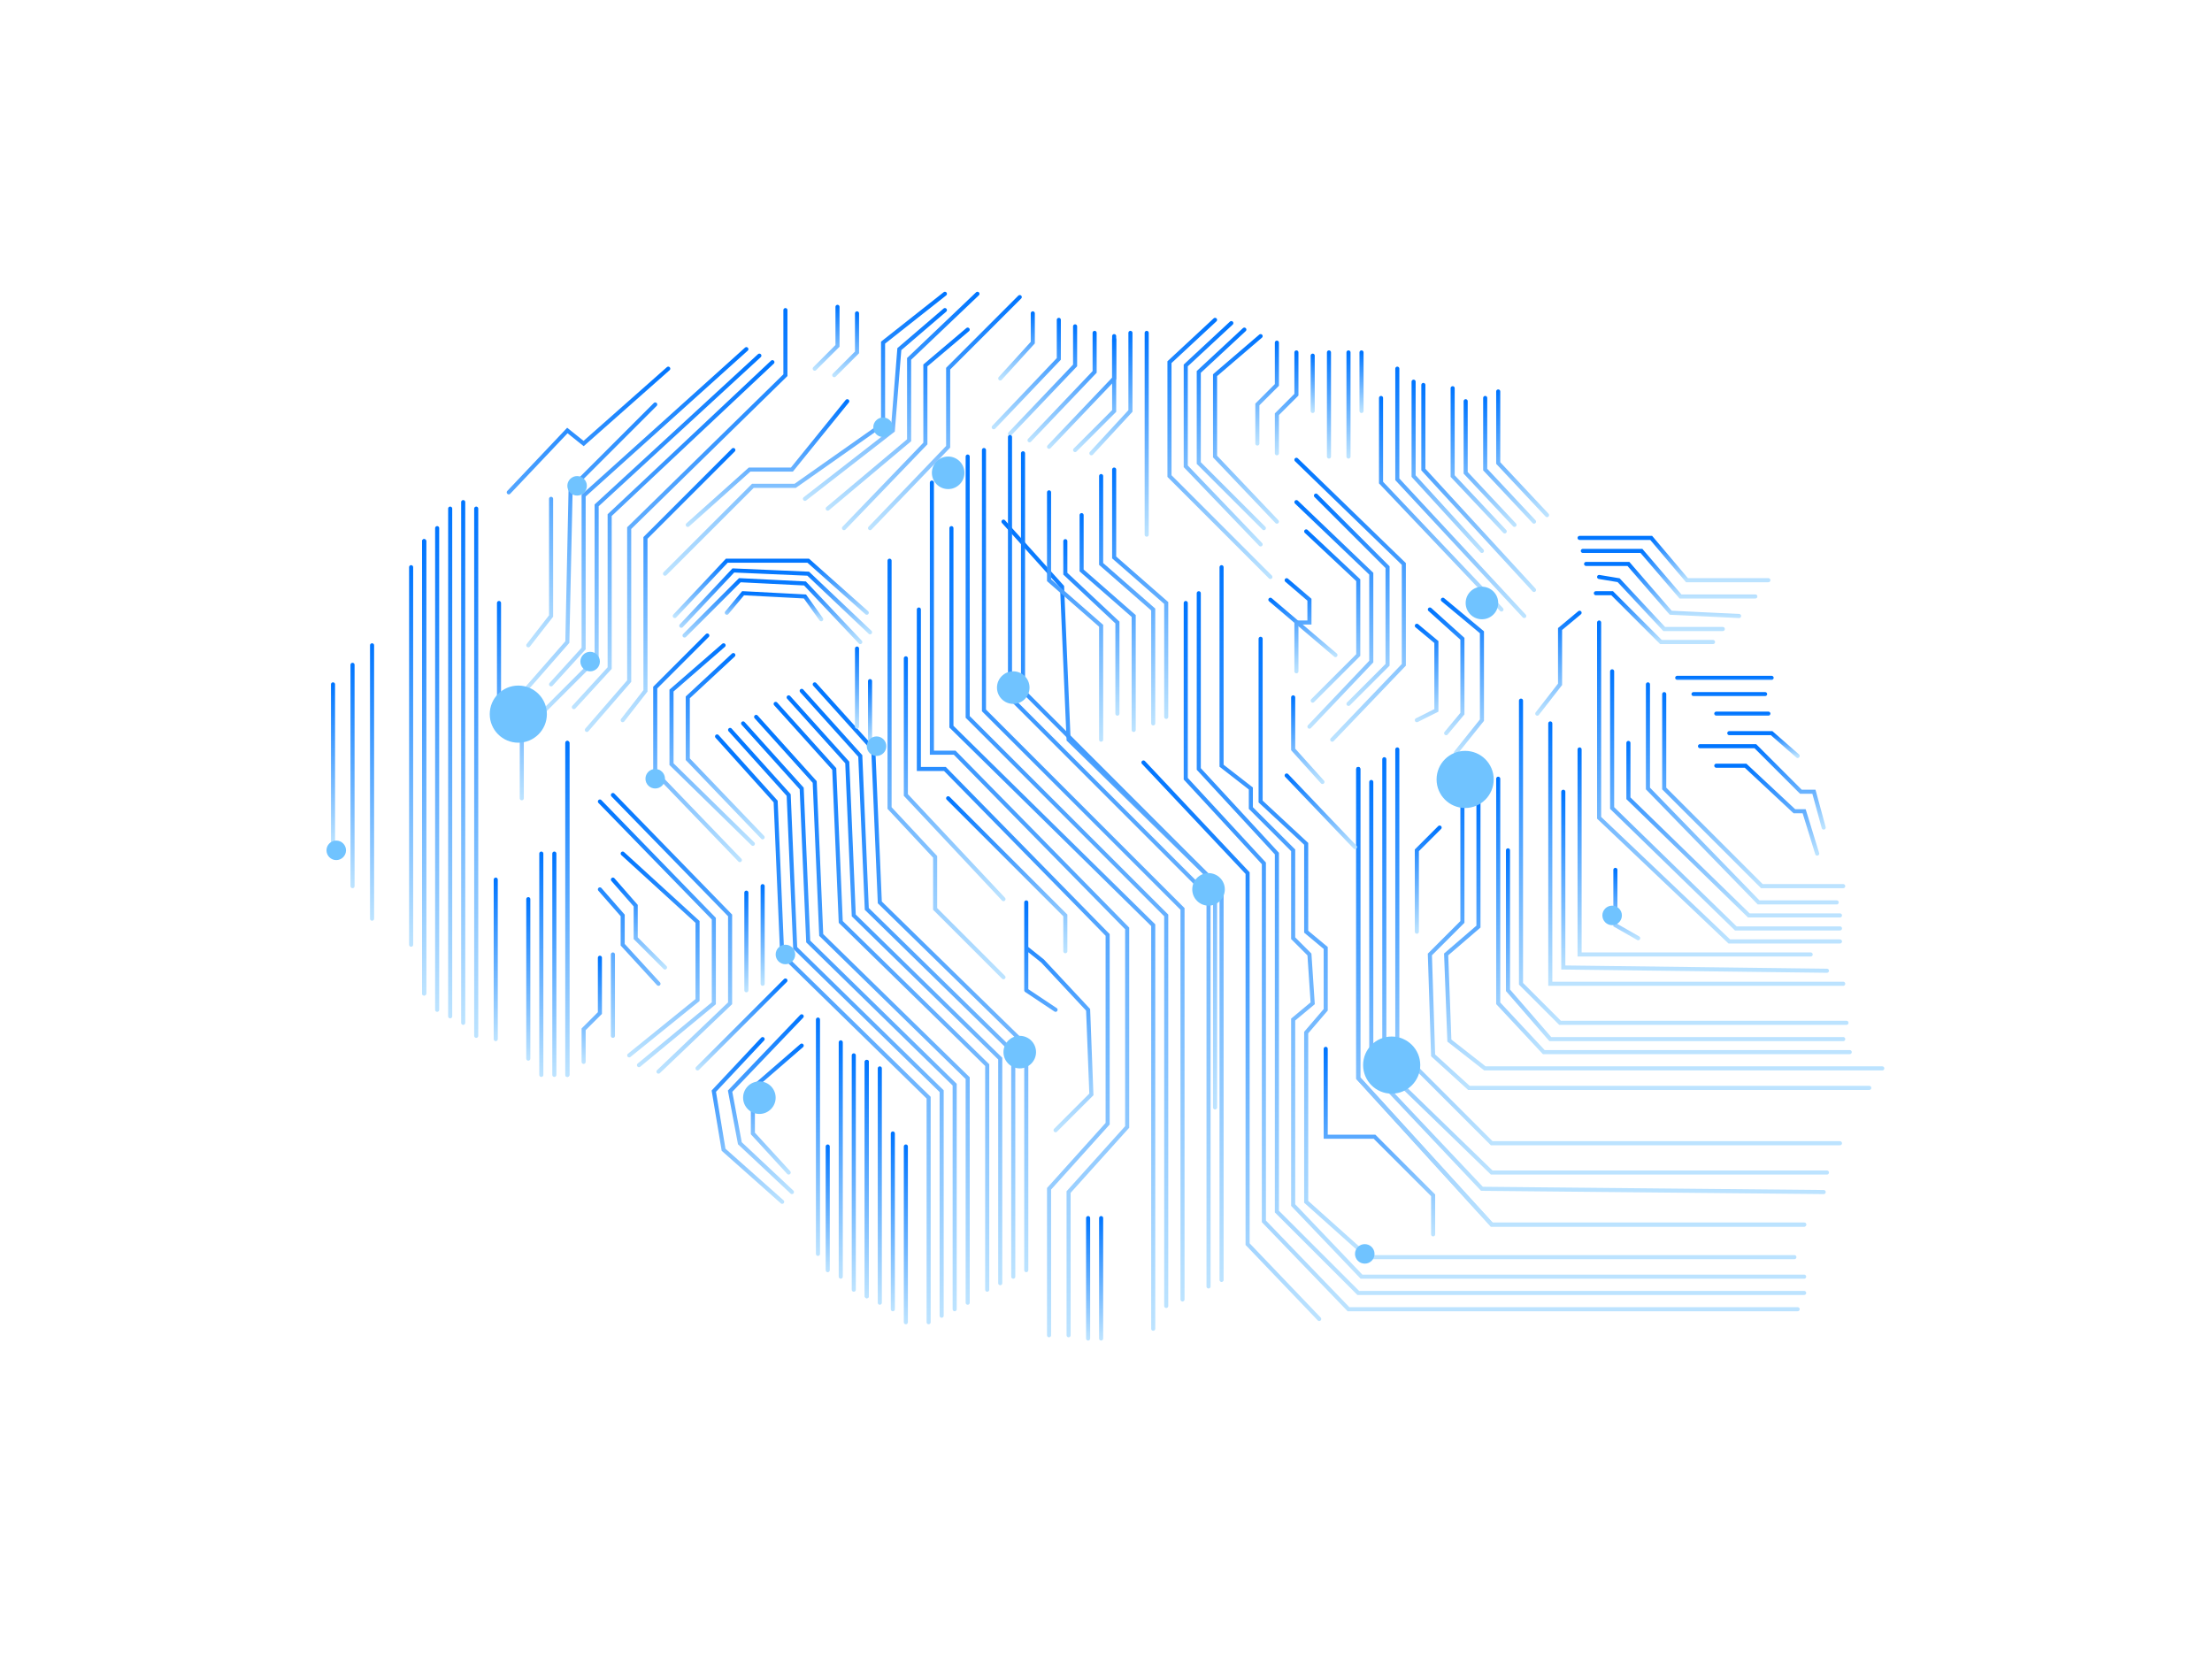 <svg width="271" height="205" viewBox="0 0 271 205" fill="none" xmlns="http://www.w3.org/2000/svg">
<g filter="url(#filter0_d)">
<path d="M209.87 74.667H203.49L197.508 68.685H195.515" stroke="url(#paint0_linear)" stroke-width="0.5" stroke-linecap="round"/>
<path d="M193.521 71.078L191.128 73.072V79.85L188.337 83.439" stroke="url(#paint1_linear)" stroke-width="0.5" stroke-linecap="round"/>
<path d="M211.066 73.072H203.888L198.306 67.09L195.913 66.692" stroke="url(#paint2_linear)" stroke-width="0.5" stroke-linecap="round"/>
<path d="M194.318 65.097H199.502L204.686 71.078L213.06 71.477" stroke="url(#paint3_linear)" stroke-width="0.5" stroke-linecap="round"/>
<path d="M193.919 63.502H201.097L205.882 69.084H215.053" stroke="url(#paint4_linear)" stroke-width="0.5" stroke-linecap="round"/>
<path d="M193.521 61.907H202.293L206.679 67.09H216.648" stroke="url(#paint5_linear)" stroke-width="0.5" stroke-linecap="round"/>
<path d="M197.907 102.579V109.358L200.699 110.953" stroke="url(#paint6_linear)" stroke-width="0.5" stroke-linecap="round"/>
<path d="M205.483 79.053H217.047" stroke="url(#paint7_linear)" stroke-width="0.5" stroke-linecap="round"/>
<path d="M207.477 81.047H216.249" stroke="url(#paint8_linear)" stroke-width="0.5" stroke-linecap="round"/>
<path d="M210.269 83.439H216.649" stroke="url(#paint9_linear)" stroke-width="0.5" stroke-linecap="round"/>
<path d="M211.863 85.832H217.047L220.237 88.623" stroke="url(#paint10_linear)" stroke-width="0.5" stroke-linecap="round"/>
<path d="M208.274 87.427H215.053L220.636 93.009H222.231L223.427 97.396" stroke="url(#paint11_linear)" stroke-width="0.5" stroke-linecap="round"/>
<path d="M210.269 89.819H213.857L219.839 95.402H221.035L222.63 100.586" stroke="url(#paint12_linear)" stroke-width="0.5" stroke-linecap="round"/>
<path d="M183.552 91.414V118.928L189.134 124.91H226.617" stroke="url(#paint13_linear)" stroke-width="0.5" stroke-linecap="round"/>
<path d="M184.748 100.187V117.333L189.932 123.315H225.82" stroke="url(#paint14_linear)" stroke-width="0.5" stroke-linecap="round"/>
<path d="M186.343 81.844V116.536L191.128 121.321H226.218" stroke="url(#paint15_linear)" stroke-width="0.5" stroke-linecap="round"/>
<path d="M189.932 84.635V116.536H225.819" stroke="url(#paint16_linear)" stroke-width="0.5" stroke-linecap="round"/>
<path d="M191.526 93.009V114.542L223.825 114.941" stroke="url(#paint17_linear)" stroke-width="0.5" stroke-linecap="round"/>
<path d="M193.521 87.826V112.947H221.832" stroke="url(#paint18_linear)" stroke-width="0.5" stroke-linecap="round"/>
<path d="M225.421 111.352H211.863L195.913 96.199V72.274" stroke="url(#paint19_linear)" stroke-width="0.5" stroke-linecap="round"/>
<path d="M225.421 109.757H212.66L197.508 95.003V78.255" stroke="url(#paint20_linear)" stroke-width="0.5" stroke-linecap="round"/>
<path d="M225.421 108.162H214.256L199.502 93.807V87.028" stroke="url(#paint21_linear)" stroke-width="0.5" stroke-linecap="round"/>
<path d="M201.895 79.85V92.611L215.452 106.567H225.022" stroke="url(#paint22_linear)" stroke-width="0.5" stroke-linecap="round"/>
<path d="M203.889 81.047V92.611L215.851 104.573H225.82" stroke="url(#paint23_linear)" stroke-width="0.5" stroke-linecap="round"/>
<path d="M155.639 69.483L163.614 76.262" stroke="url(#paint24_linear)" stroke-width="0.5" stroke-linecap="round"/>
<path d="M158.829 78.255V72.274H160.424V69.483L157.633 67.09" stroke="url(#paint25_linear)" stroke-width="0.5" stroke-linecap="round"/>
<path d="M183.95 70.679L169.196 55.128V44.76" stroke="url(#paint26_linear)" stroke-width="0.5" stroke-linecap="round"/>
<path d="M186.742 71.477L171.19 54.729V41.171" stroke="url(#paint27_linear)" stroke-width="0.5" stroke-linecap="round"/>
<path d="M181.558 63.502L173.185 54.33V42.766" stroke="url(#paint28_linear)" stroke-width="0.5" stroke-linecap="round"/>
<path d="M187.938 68.287L174.381 53.533V43.165" stroke="url(#paint29_linear)" stroke-width="0.5" stroke-linecap="round"/>
<path d="M184.349 61.109L177.969 54.33V43.564" stroke="url(#paint30_linear)" stroke-width="0.5" stroke-linecap="round"/>
<path d="M185.546 60.312L179.564 53.931V45.159" stroke="url(#paint31_linear)" stroke-width="0.5" stroke-linecap="round"/>
<path d="M187.938 59.913L181.957 53.533V44.76" stroke="url(#paint32_linear)" stroke-width="0.5" stroke-linecap="round"/>
<path d="M189.533 59.115L183.552 52.735V43.963" stroke="url(#paint33_linear)" stroke-width="0.5" stroke-linecap="round"/>
<path d="M161.621 157.607L152.848 148.436V102.978L140.088 89.421" stroke="url(#paint34_linear)" stroke-width="0.5" stroke-linecap="round"/>
<path d="M145.271 69.882V91.414L154.842 101.782V145.645L165.209 156.411H220.237" stroke="url(#paint35_linear)" stroke-width="0.5" stroke-linecap="round"/>
<path d="M146.866 68.685V90.218L156.436 100.586V144.449L166.405 154.417H221.034" stroke="url(#paint36_linear)" stroke-width="0.5" stroke-linecap="round"/>
<path d="M221.035 146.044H182.754L166.405 128.1V90.218" stroke="url(#paint37_linear)" stroke-width="0.5" stroke-linecap="round"/>
<path d="M221.035 146.044H182.754L166.405 128.1V90.218" stroke="url(#paint38_linear)" stroke-width="0.5" stroke-linecap="round"/>
<path d="M168 91.813V127.302L181.558 141.657L223.427 142.056" stroke="url(#paint39_linear)" stroke-width="0.5" stroke-linecap="round"/>
<path d="M223.826 139.664H182.755L169.596 126.903V89.022" stroke="url(#paint40_linear)" stroke-width="0.5" stroke-linecap="round"/>
<path d="M171.19 87.826V124.511L182.754 136.075H225.421" stroke="url(#paint41_linear)" stroke-width="0.5" stroke-linecap="round"/>
<path d="M176.374 97.396L173.583 100.187V110.156" stroke="url(#paint42_linear)" stroke-width="0.5" stroke-linecap="round"/>
<path d="M179.165 91.016V108.96L175.178 112.947L175.576 125.308L179.963 129.296H229.01" stroke="url(#paint43_linear)" stroke-width="0.5" stroke-linecap="round"/>
<path d="M181.13 94.206V109.533L177.172 112.939L177.568 123.497L181.921 126.903H230.605" stroke="url(#paint44_linear)" stroke-width="0.5" stroke-linecap="round"/>
<path d="M149.657 65.495V89.819L153.246 92.611V95.003L158.43 100.187V110.953L160.424 112.947L160.822 118.928L158.43 120.922V143.651L166.804 152.424H221.034" stroke="url(#paint45_linear)" stroke-width="0.5" stroke-linecap="round"/>
<path d="M154.442 74.268V94.206L160.025 99.389V110.156L162.417 112.15V119.726L160.025 122.517V143.252L167.601 150.031H219.838" stroke="url(#paint46_linear)" stroke-width="0.5" stroke-linecap="round"/>
<path d="M131.714 51.14L136.499 46.355V37.184" stroke="url(#paint47_linear)" stroke-width="0.5" stroke-linecap="round"/>
<path d="M133.708 51.539L138.493 46.355V36.785" stroke="url(#paint48_linear)" stroke-width="0.5" stroke-linecap="round"/>
<path d="M140.486 61.508V38.779V36.785" stroke="url(#paint49_linear)" stroke-width="0.5" stroke-linecap="round"/>
<path d="M148.86 35.19L143.277 40.374V54.33L155.639 66.692" stroke="url(#paint50_linear)" stroke-width="0.5" stroke-linecap="round"/>
<path d="M150.854 35.589L145.271 40.773V53.134L154.443 62.704" stroke="url(#paint51_linear)" stroke-width="0.5" stroke-linecap="round"/>
<path d="M152.449 36.386L146.866 41.57V52.735L154.841 60.71" stroke="url(#paint52_linear)" stroke-width="0.5" stroke-linecap="round"/>
<path d="M154.443 37.184L148.86 41.969V51.938L156.437 59.913" stroke="url(#paint53_linear)" stroke-width="0.5" stroke-linecap="round"/>
<path d="M156.436 37.981V43.165L154.044 45.558V50.343" stroke="url(#paint54_linear)" stroke-width="0.5" stroke-linecap="round"/>
<path d="M158.829 39.178V44.361L156.437 46.754V51.539" stroke="url(#paint55_linear)" stroke-width="0.5" stroke-linecap="round"/>
<path d="M162.418 124.511V135.277H168.399L175.577 142.455V147.24" stroke="url(#paint56_linear)" stroke-width="0.5" stroke-linecap="round"/>
<path d="M93.433 123.315L87.452 129.695L88.648 136.872L95.826 143.252" stroke="url(#paint57_linear)" stroke-width="0.5" stroke-linecap="round"/>
<path d="M98.219 120.523L89.446 129.695L90.643 136.075L97.023 142.056" stroke="url(#paint58_linear)" stroke-width="0.5" stroke-linecap="round"/>
<path d="M98.219 124.112L92.237 129.296V134.879L96.624 139.664" stroke="url(#paint59_linear)" stroke-width="0.5" stroke-linecap="round"/>
<path d="M87.851 86.231L95.028 94.206L95.826 112.947L113.77 130.492V158.006" stroke="url(#paint60_linear)" stroke-width="0.5" stroke-linecap="round"/>
<path d="M89.446 85.433L96.624 93.408L97.421 112.149L115.365 129.695V157.209" stroke="url(#paint61_linear)" stroke-width="0.5" stroke-linecap="round"/>
<path d="M91.041 84.635L98.219 92.611L99.016 111.352L116.96 128.897V156.411" stroke="url(#paint62_linear)" stroke-width="0.5" stroke-linecap="round"/>
<path d="M92.636 83.838L99.813 91.813L100.611 110.555L118.555 128.1V155.614" stroke="url(#paint63_linear)" stroke-width="0.5" stroke-linecap="round"/>
<path d="M95.028 82.243L102.206 90.218L103.003 108.96L120.947 126.505V154.019" stroke="url(#paint64_linear)" stroke-width="0.5" stroke-linecap="round"/>
<path d="M96.623 81.445L103.801 89.421L104.598 108.162L122.542 125.707V153.221" stroke="url(#paint65_linear)" stroke-width="0.5" stroke-linecap="round"/>
<path d="M98.219 80.648L105.396 88.623L106.194 107.364L124.138 124.91V152.424" stroke="url(#paint66_linear)" stroke-width="0.5" stroke-linecap="round"/>
<path d="M122.941 59.913L130.119 67.888L130.916 86.629L148.86 104.174V131.688" stroke="url(#paint67_linear)" stroke-width="0.5" stroke-linecap="round"/>
<path d="M99.814 79.85L106.991 87.826L107.789 106.567L125.732 124.112V151.626" stroke="url(#paint68_linear)" stroke-width="0.5" stroke-linecap="round"/>
<path d="M100.212 120.922V149.632" stroke="url(#paint69_linear)" stroke-width="0.5" stroke-linecap="round"/>
<path d="M103.004 123.713V152.424" stroke="url(#paint70_linear)" stroke-width="0.5" stroke-linecap="round"/>
<path d="M104.599 125.308V154.019" stroke="url(#paint71_linear)" stroke-width="0.5" stroke-linecap="round"/>
<path d="M106.193 126.106V154.816" stroke="url(#paint72_linear)" stroke-width="0.5" stroke-linecap="round"/>
<path d="M106.193 126.106V154.816" stroke="url(#paint73_linear)" stroke-width="0.5" stroke-linecap="round"/>
<path d="M107.788 126.903V155.614" stroke="url(#paint74_linear)" stroke-width="0.5" stroke-linecap="round"/>
<path d="M109.384 134.879V156.411" stroke="url(#paint75_linear)" stroke-width="0.5" stroke-linecap="round"/>
<path d="M110.979 136.474V158.006" stroke="url(#paint76_linear)" stroke-width="0.5" stroke-linecap="round"/>
<path d="M122.542 42.368L126.53 37.981V34.393" stroke="url(#paint77_linear)" stroke-width="0.5" stroke-linecap="round"/>
<path d="M121.745 48.349L129.72 39.975V35.19" stroke="url(#paint78_linear)" stroke-width="0.5" stroke-linecap="round"/>
<path d="M123.738 49.146L131.713 40.773V35.987" stroke="url(#paint79_linear)" stroke-width="0.5" stroke-linecap="round"/>
<path d="M126.131 49.944L134.106 41.57V36.785" stroke="url(#paint80_linear)" stroke-width="0.5" stroke-linecap="round"/>
<path d="M128.523 50.741L136.499 42.368V37.583" stroke="url(#paint81_linear)" stroke-width="0.5" stroke-linecap="round"/>
<path d="M104.997 75.464V85.034" stroke="url(#paint82_linear)" stroke-width="0.5" stroke-linecap="round"/>
<path d="M106.592 79.452V87.028" stroke="url(#paint83_linear)" stroke-width="0.5" stroke-linecap="round"/>
<path d="M108.984 64.698V95.003L114.567 100.984V107.365L122.941 115.738" stroke="url(#paint84_linear)" stroke-width="0.5" stroke-linecap="round"/>
<path d="M110.979 76.66V93.408L122.941 106.168" stroke="url(#paint85_linear)" stroke-width="0.5" stroke-linecap="round"/>
<path d="M129.321 134.48L133.708 130.093L133.309 119.726L127.726 113.745L125.732 112.15V117.333M125.732 117.333L129.321 119.726M125.732 117.333V106.567" stroke="url(#paint86_linear)" stroke-width="0.5" stroke-linecap="round"/>
<path d="M130.517 112.548V108.162L116.162 93.807" stroke="url(#paint87_linear)" stroke-width="0.5" stroke-linecap="round"/>
<path d="M128.523 159.601V141.657L135.701 133.682V110.554L115.763 90.218H112.573V70.679" stroke="url(#paint88_linear)" stroke-width="0.5" stroke-linecap="round"/>
<path d="M101.408 136.474V151.626" stroke="url(#paint89_linear)" stroke-width="0.5" stroke-linecap="round"/>
<path d="M40.798 99.389V79.85" stroke="url(#paint90_linear)" stroke-width="0.5" stroke-linecap="round"/>
<path d="M60.735 123.315V103.776" stroke="url(#paint91_linear)" stroke-width="0.5" stroke-linecap="round"/>
<path d="M64.723 125.707V106.168" stroke="url(#paint92_linear)" stroke-width="0.5" stroke-linecap="round"/>
<path d="M66.318 127.701V100.586" stroke="url(#paint93_linear)" stroke-width="0.5" stroke-linecap="round"/>
<path d="M67.913 127.701V100.586" stroke="url(#paint94_linear)" stroke-width="0.5" stroke-linecap="round"/>
<path d="M69.508 127.701V87.028" stroke="url(#paint95_linear)" stroke-width="0.5" stroke-linecap="round"/>
<path d="M69.508 127.701V87.028" stroke="url(#paint96_linear)" stroke-width="0.5" stroke-linecap="round"/>
<path d="M61.135 69.882V82.243L63.926 85.433V93.807" stroke="url(#paint97_linear)" stroke-width="0.5" stroke-linecap="round"/>
<path d="M62.331 56.324L69.509 48.748L71.502 50.343L81.87 41.171M64.724 75.066L67.515 71.477V57.121" stroke="url(#paint98_linear)" stroke-width="0.5" stroke-linecap="round"/>
<path d="M63.926 81.047L69.508 74.667L69.907 55.925L80.275 45.558M67.515 79.85L71.502 75.464V56.723L91.44 38.779" stroke="url(#paint99_linear)" stroke-width="0.5" stroke-linecap="round"/>
<path d="M65.52 84.237L73.097 76.66V57.919L93.034 39.576" stroke="url(#paint100_linear)" stroke-width="0.5" stroke-linecap="round"/>
<path d="M70.306 82.642L74.692 77.857V59.115L94.63 40.374" stroke="url(#paint101_linear)" stroke-width="0.5" stroke-linecap="round"/>
<path d="M71.9 85.433L77.084 79.452V60.71L96.224 41.969V33.994" stroke="url(#paint102_linear)" stroke-width="0.5" stroke-linecap="round"/>
<path d="M76.287 84.237L79.078 80.648V61.907L89.845 51.14" stroke="url(#paint103_linear)" stroke-width="0.5" stroke-linecap="round"/>
<path d="M71.502 126.106V122.118L73.496 120.125V113.346" stroke="url(#paint104_linear)" stroke-width="0.5" stroke-linecap="round"/>
<path d="M75.091 122.916V112.947M77.085 125.308L85.459 118.53V108.96L76.287 100.586M73.496 104.972L76.287 108.162V111.751L80.674 116.536" stroke="url(#paint105_linear)" stroke-width="0.5" stroke-linecap="round"/>
<path d="M75.091 103.776L77.882 106.966V110.953L81.471 114.542" stroke="url(#paint106_linear)" stroke-width="0.5" stroke-linecap="round"/>
<path d="M73.496 94.206L87.453 108.561V118.928L78.281 126.505" stroke="url(#paint107_linear)" stroke-width="0.5" stroke-linecap="round"/>
<path d="M75.091 93.408L89.446 108.162V118.928L80.673 127.302" stroke="url(#paint108_linear)" stroke-width="0.5" stroke-linecap="round"/>
<path d="M85.458 126.903L96.224 116.137" stroke="url(#paint109_linear)" stroke-width="0.5" stroke-linecap="round"/>
<path d="M91.439 105.371V117.333" stroke="url(#paint110_linear)" stroke-width="0.5" stroke-linecap="round"/>
<path d="M93.434 104.573V116.536" stroke="url(#paint111_linear)" stroke-width="0.5" stroke-linecap="round"/>
<path d="M90.642 101.383L80.274 90.617V80.249L86.654 73.869" stroke="url(#paint112_linear)" stroke-width="0.5" stroke-linecap="round"/>
<path d="M92.237 99.389L82.269 89.629V80.613L88.649 75.065" stroke="url(#paint113_linear)" stroke-width="0.5" stroke-linecap="round"/>
<path d="M93.433 98.592L84.262 89.022V81.445L89.844 76.262" stroke="url(#paint114_linear)" stroke-width="0.5" stroke-linecap="round"/>
<path d="M84.262 60.312L91.838 53.533H97.022L103.801 45.159" stroke="url(#paint115_linear)" stroke-width="0.5" stroke-linecap="round"/>
<path d="M102.206 41.969L104.997 39.178V34.393" stroke="url(#paint116_linear)" stroke-width="0.5" stroke-linecap="round"/>
<path d="M99.814 41.171L102.605 38.38V33.595" stroke="url(#paint117_linear)" stroke-width="0.5" stroke-linecap="round"/>
<path d="M81.471 66.293L92.237 55.526H95.826H97.421L108.187 47.95V37.981L115.764 32" stroke="url(#paint118_linear)" stroke-width="0.5" stroke-linecap="round"/>
<path d="M98.617 57.121L109.384 48.748L110.181 38.779L115.764 33.994" stroke="url(#paint119_linear)" stroke-width="0.5" stroke-linecap="round"/>
<path d="M101.408 58.318L111.377 49.944V39.975L119.751 32" stroke="url(#paint120_linear)" stroke-width="0.5" stroke-linecap="round"/>
<path d="M103.402 60.71L113.371 50.343V40.773L118.555 36.386" stroke="url(#paint121_linear)" stroke-width="0.5" stroke-linecap="round"/>
<path d="M106.592 60.71L116.162 50.742V41.171L124.934 32.399" stroke="url(#paint122_linear)" stroke-width="0.5" stroke-linecap="round"/>
<path d="M89.047 71.078L91.041 68.685L98.617 69.084L100.611 71.875" stroke="url(#paint123_linear)" stroke-width="0.5" stroke-linecap="round"/>
<path d="M83.863 73.869L90.642 67.09L98.617 67.489L105.396 74.667" stroke="url(#paint124_linear)" stroke-width="0.5" stroke-linecap="round"/>
<path d="M83.465 72.673L89.845 65.894L99.016 66.293L106.593 73.47" stroke="url(#paint125_linear)" stroke-width="0.5" stroke-linecap="round"/>
<path d="M82.667 71.477L89.047 64.698H99.016L106.193 71.078" stroke="url(#paint126_linear)" stroke-width="0.5" stroke-linecap="round"/>
<path d="M43.19 104.573V77.458" stroke="url(#paint127_linear)" stroke-width="0.5" stroke-linecap="round"/>
<path d="M45.583 108.561V75.065" stroke="url(#paint128_linear)" stroke-width="0.5" stroke-linecap="round"/>
<path d="M50.368 111.751V65.495" stroke="url(#paint129_linear)" stroke-width="0.5" stroke-linecap="round"/>
<path d="M51.963 117.732V62.305" stroke="url(#paint130_linear)" stroke-width="0.5" stroke-linecap="round"/>
<path d="M51.963 117.732V62.305" stroke="url(#paint131_linear)" stroke-width="0.5" stroke-linecap="round"/>
<path d="M53.558 119.726V60.71" stroke="url(#paint132_linear)" stroke-width="0.5" stroke-linecap="round"/>
<path d="M55.153 120.523V58.318" stroke="url(#paint133_linear)" stroke-width="0.5" stroke-linecap="round"/>
<path d="M56.748 121.321V57.52" stroke="url(#paint134_linear)" stroke-width="0.5" stroke-linecap="round"/>
<path d="M58.343 122.916V58.318" stroke="url(#paint135_linear)" stroke-width="0.5" stroke-linecap="round"/>
<path d="M130.917 159.601V142.056L138.094 134.081V109.757L116.96 88.224H114.169V55.128" stroke="url(#paint136_linear)" stroke-width="0.5" stroke-linecap="round"/>
<path d="M133.309 160V145.246" stroke="url(#paint137_linear)" stroke-width="0.5" stroke-linecap="round"/>
<path d="M134.903 160V145.246" stroke="url(#paint138_linear)" stroke-width="0.5" stroke-linecap="round"/>
<path d="M141.284 158.804V109.358L116.562 85.034V60.71" stroke="url(#paint139_linear)" stroke-width="0.5" stroke-linecap="round"/>
<path d="M142.879 156.013V108.162L118.555 83.838V51.938" stroke="url(#paint140_linear)" stroke-width="0.5" stroke-linecap="round"/>
<path d="M144.873 155.215V107.364L120.549 83.04V51.14" stroke="url(#paint141_linear)" stroke-width="0.5" stroke-linecap="round"/>
<path d="M148.062 153.62V105.769L123.738 81.445V49.545" stroke="url(#paint142_linear)" stroke-width="0.5" stroke-linecap="round"/>
<path d="M149.658 152.822V104.972L125.334 80.648V51.539" stroke="url(#paint143_linear)" stroke-width="0.5" stroke-linecap="round"/>
<path d="M134.903 86.629V72.673L128.523 67.09V56.324" stroke="url(#paint144_linear)" stroke-width="0.5" stroke-linecap="round"/>
<path d="M138.892 85.433V71.477L132.512 65.894V59.115" stroke="url(#paint145_linear)" stroke-width="0.5" stroke-linecap="round"/>
<path d="M141.283 84.635V70.679L134.903 65.097V54.33" stroke="url(#paint146_linear)" stroke-width="0.5" stroke-linecap="round"/>
<path d="M142.879 83.838V69.882L136.499 64.299V53.533" stroke="url(#paint147_linear)" stroke-width="0.5" stroke-linecap="round"/>
<path d="M130.518 62.305V66.293L136.898 72.274V83.439" stroke="url(#paint148_linear)" stroke-width="0.5" stroke-linecap="round"/>
<path d="M157.633 91.016L166.007 99.788" stroke="url(#paint149_linear)" stroke-width="0.5" stroke-linecap="round"/>
<path d="M162.019 91.813L158.431 87.826V81.445" stroke="url(#paint150_linear)" stroke-width="0.5" stroke-linecap="round"/>
<path d="M163.215 86.629L171.988 77.458V65.097L158.829 52.336" stroke="url(#paint151_linear)" stroke-width="0.5" stroke-linecap="round"/>
<path d="M165.209 82.243L169.994 77.458V65.495L161.222 56.723" stroke="url(#paint152_linear)" stroke-width="0.5" stroke-linecap="round"/>
<path d="M160.424 85.034L168 77.059V66.293L158.829 57.52" stroke="url(#paint153_linear)" stroke-width="0.5" stroke-linecap="round"/>
<path d="M160.823 81.844L166.405 76.262V67.09L160.025 61.109" stroke="url(#paint154_linear)" stroke-width="0.5" stroke-linecap="round"/>
<path d="M173.583 84.237L175.976 83.04V74.667L173.583 72.673" stroke="url(#paint155_linear)" stroke-width="0.5" stroke-linecap="round"/>
<path d="M175.178 70.679L179.165 74.268V83.439L177.172 85.832" stroke="url(#paint156_linear)" stroke-width="0.5" stroke-linecap="round"/>
<path d="M178.368 88.224L181.558 84.237V73.47L176.773 69.483" stroke="url(#paint157_linear)" stroke-width="0.5" stroke-linecap="round"/>
<path d="M160.823 39.576V46.355" stroke="url(#paint158_linear)" stroke-width="0.5" stroke-linecap="round"/>
<path d="M162.816 39.178V51.938" stroke="url(#paint159_linear)" stroke-width="0.5" stroke-linecap="round"/>
<path d="M165.209 39.178V51.938" stroke="url(#paint160_linear)" stroke-width="0.5" stroke-linecap="round"/>
<path d="M166.804 39.178V46.355" stroke="url(#paint161_linear)" stroke-width="0.5" stroke-linecap="round"/>
<g filter="url(#filter1_df)">
<circle cx="80.274" cy="91.414" r="1.196" fill="#70C3FF"/>
</g>
<g filter="url(#filter2_df)">
<circle cx="72.299" cy="77.059" r="1.196" fill="#70C3FF"/>
</g>
<g filter="url(#filter3_df)">
<circle cx="41.196" cy="100.187" r="1.196" fill="#70C3FF"/>
</g>
<g filter="url(#filter4_df)">
<circle cx="96.225" cy="112.947" r="1.196" fill="#70C3FF"/>
</g>
<g filter="url(#filter5_df)">
<circle cx="107.39" cy="87.427" r="1.196" fill="#70C3FF"/>
</g>
<g filter="url(#filter6_df)">
<circle cx="148.062" cy="104.972" r="1.994" fill="#70C3FF"/>
</g>
<g filter="url(#filter7_df)">
<circle cx="124.934" cy="124.91" r="1.994" fill="#70C3FF"/>
</g>
<g filter="url(#filter8_df)">
<circle cx="124.137" cy="80.249" r="1.994" fill="#70C3FF"/>
</g>
<g filter="url(#filter9_df)">
<circle cx="116.162" cy="53.931" r="1.994" fill="#70C3FF"/>
</g>
<g filter="url(#filter10_df)">
<path d="M183 91.5C183 93.433 181.433 95 179.5 95C177.567 95 176 93.433 176 91.5C176 89.567 177.567 88 179.5 88C181.433 88 183 89.567 183 91.5Z" fill="#70C3FF"/>
</g>
<g filter="url(#filter11_df)">
<path d="M67 83.5C67 85.433 65.433 87 63.5 87C61.567 87 60 85.433 60 83.5C60 81.567 61.567 80 63.5 80C65.433 80 67 81.567 67 83.5Z" fill="#70C3FF"/>
</g>
<g filter="url(#filter12_df)">
<path d="M174 126.5C174 128.433 172.433 130 170.5 130C168.567 130 167 128.433 167 126.5C167 124.567 168.567 123 170.5 123C172.433 123 174 124.567 174 126.5Z" fill="#70C3FF"/>
</g>
<g filter="url(#filter13_df)">
<circle cx="93.034" cy="130.492" r="1.994" fill="#70C3FF"/>
</g>
<g filter="url(#filter14_df)">
<circle cx="181.557" cy="69.882" r="1.994" fill="#70C3FF"/>
</g>
<g filter="url(#filter15_df)">
<circle cx="167.202" cy="149.632" r="1.196" fill="#70C3FF"/>
</g>
<g filter="url(#filter16_df)">
<circle cx="197.508" cy="108.162" r="1.196" fill="#70C3FF"/>
</g>
<g filter="url(#filter17_df)">
<circle cx="108.186" cy="48.349" r="1.196" fill="#70C3FF"/>
</g>
<g filter="url(#filter18_df)">
<circle cx="70.704" cy="55.526" r="1.196" fill="#70C3FF"/>
</g>
</g>
<defs>
<filter id="filter0_d" x="0" y="-4.25" width="270.855" height="208.5" filterUnits="userSpaceOnUse" color-interpolation-filters="sRGB">
<feFlood flood-opacity="0" result="BackgroundImageFix"/>
<feColorMatrix in="SourceAlpha" type="matrix" values="0 0 0 0 0 0 0 0 0 0 0 0 0 0 0 0 0 0 127 0" result="hardAlpha"/>
<feOffset dy="4"/>
<feGaussianBlur stdDeviation="20"/>
<feComposite in2="hardAlpha" operator="out"/>
<feColorMatrix type="matrix" values="0 0 0 0 0 0 0 0 0 0.58 0 0 0 0 1 0 0 0 1 0"/>
<feBlend mode="normal" in2="BackgroundImageFix" result="effect1_dropShadow"/>
<feBlend mode="normal" in="SourceGraphic" in2="effect1_dropShadow" result="shape"/>
</filter>
<filter id="filter1_df" x="49.078" y="60.218" width="62.392" height="62.392" filterUnits="userSpaceOnUse" color-interpolation-filters="sRGB">
<feFlood flood-opacity="0" result="BackgroundImageFix"/>
<feColorMatrix in="SourceAlpha" type="matrix" values="0 0 0 0 0 0 0 0 0 0 0 0 0 0 0 0 0 0 127 0" result="hardAlpha"/>
<feOffset/>
<feGaussianBlur stdDeviation="15"/>
<feComposite in2="hardAlpha" operator="out"/>
<feColorMatrix type="matrix" values="0 0 0 0 0.533 0 0 0 0 0.804 0 0 0 0 1 0 0 0 1 0"/>
<feBlend mode="normal" in2="BackgroundImageFix" result="effect1_dropShadow"/>
<feBlend mode="normal" in="SourceGraphic" in2="effect1_dropShadow" result="shape"/>
<feGaussianBlur stdDeviation="1" result="effect2_foregroundBlur"/>
</filter>
<filter id="filter2_df" x="41.102" y="45.863" width="62.392" height="62.392" filterUnits="userSpaceOnUse" color-interpolation-filters="sRGB">
<feFlood flood-opacity="0" result="BackgroundImageFix"/>
<feColorMatrix in="SourceAlpha" type="matrix" values="0 0 0 0 0 0 0 0 0 0 0 0 0 0 0 0 0 0 127 0" result="hardAlpha"/>
<feOffset/>
<feGaussianBlur stdDeviation="15"/>
<feComposite in2="hardAlpha" operator="out"/>
<feColorMatrix type="matrix" values="0 0 0 0 0.533 0 0 0 0 0.804 0 0 0 0 1 0 0 0 1 0"/>
<feBlend mode="normal" in2="BackgroundImageFix" result="effect1_dropShadow"/>
<feBlend mode="normal" in="SourceGraphic" in2="effect1_dropShadow" result="shape"/>
<feGaussianBlur stdDeviation="1" result="effect2_foregroundBlur"/>
</filter>
<filter id="filter3_df" x="10" y="68.991" width="62.392" height="62.392" filterUnits="userSpaceOnUse" color-interpolation-filters="sRGB">
<feFlood flood-opacity="0" result="BackgroundImageFix"/>
<feColorMatrix in="SourceAlpha" type="matrix" values="0 0 0 0 0 0 0 0 0 0 0 0 0 0 0 0 0 0 127 0" result="hardAlpha"/>
<feOffset/>
<feGaussianBlur stdDeviation="15"/>
<feComposite in2="hardAlpha" operator="out"/>
<feColorMatrix type="matrix" values="0 0 0 0 0.533 0 0 0 0 0.804 0 0 0 0 1 0 0 0 1 0"/>
<feBlend mode="normal" in2="BackgroundImageFix" result="effect1_dropShadow"/>
<feBlend mode="normal" in="SourceGraphic" in2="effect1_dropShadow" result="shape"/>
<feGaussianBlur stdDeviation="1" result="effect2_foregroundBlur"/>
</filter>
<filter id="filter4_df" x="65.028" y="81.751" width="62.392" height="62.392" filterUnits="userSpaceOnUse" color-interpolation-filters="sRGB">
<feFlood flood-opacity="0" result="BackgroundImageFix"/>
<feColorMatrix in="SourceAlpha" type="matrix" values="0 0 0 0 0 0 0 0 0 0 0 0 0 0 0 0 0 0 127 0" result="hardAlpha"/>
<feOffset/>
<feGaussianBlur stdDeviation="15"/>
<feComposite in2="hardAlpha" operator="out"/>
<feColorMatrix type="matrix" values="0 0 0 0 0.533 0 0 0 0 0.804 0 0 0 0 1 0 0 0 1 0"/>
<feBlend mode="normal" in2="BackgroundImageFix" result="effect1_dropShadow"/>
<feBlend mode="normal" in="SourceGraphic" in2="effect1_dropShadow" result="shape"/>
<feGaussianBlur stdDeviation="1" result="effect2_foregroundBlur"/>
</filter>
<filter id="filter5_df" x="76.193" y="56.23" width="62.392" height="62.392" filterUnits="userSpaceOnUse" color-interpolation-filters="sRGB">
<feFlood flood-opacity="0" result="BackgroundImageFix"/>
<feColorMatrix in="SourceAlpha" type="matrix" values="0 0 0 0 0 0 0 0 0 0 0 0 0 0 0 0 0 0 127 0" result="hardAlpha"/>
<feOffset/>
<feGaussianBlur stdDeviation="15"/>
<feComposite in2="hardAlpha" operator="out"/>
<feColorMatrix type="matrix" values="0 0 0 0 0.533 0 0 0 0 0.804 0 0 0 0 1 0 0 0 1 0"/>
<feBlend mode="normal" in2="BackgroundImageFix" result="effect1_dropShadow"/>
<feBlend mode="normal" in="SourceGraphic" in2="effect1_dropShadow" result="shape"/>
<feGaussianBlur stdDeviation="1" result="effect2_foregroundBlur"/>
</filter>
<filter id="filter6_df" x="116.068" y="72.978" width="63.987" height="63.987" filterUnits="userSpaceOnUse" color-interpolation-filters="sRGB">
<feFlood flood-opacity="0" result="BackgroundImageFix"/>
<feColorMatrix in="SourceAlpha" type="matrix" values="0 0 0 0 0 0 0 0 0 0 0 0 0 0 0 0 0 0 127 0" result="hardAlpha"/>
<feOffset/>
<feGaussianBlur stdDeviation="15"/>
<feComposite in2="hardAlpha" operator="out"/>
<feColorMatrix type="matrix" values="0 0 0 0 0.533 0 0 0 0 0.804 0 0 0 0 1 0 0 0 1 0"/>
<feBlend mode="normal" in2="BackgroundImageFix" result="effect1_dropShadow"/>
<feBlend mode="normal" in="SourceGraphic" in2="effect1_dropShadow" result="shape"/>
<feGaussianBlur stdDeviation="1" result="effect2_foregroundBlur"/>
</filter>
<filter id="filter7_df" x="92.94" y="92.916" width="63.987" height="63.987" filterUnits="userSpaceOnUse" color-interpolation-filters="sRGB">
<feFlood flood-opacity="0" result="BackgroundImageFix"/>
<feColorMatrix in="SourceAlpha" type="matrix" values="0 0 0 0 0 0 0 0 0 0 0 0 0 0 0 0 0 0 127 0" result="hardAlpha"/>
<feOffset/>
<feGaussianBlur stdDeviation="15"/>
<feComposite in2="hardAlpha" operator="out"/>
<feColorMatrix type="matrix" values="0 0 0 0 0.533 0 0 0 0 0.804 0 0 0 0 1 0 0 0 1 0"/>
<feBlend mode="normal" in2="BackgroundImageFix" result="effect1_dropShadow"/>
<feBlend mode="normal" in="SourceGraphic" in2="effect1_dropShadow" result="shape"/>
<feGaussianBlur stdDeviation="1" result="effect2_foregroundBlur"/>
</filter>
<filter id="filter8_df" x="92.144" y="48.255" width="63.987" height="63.987" filterUnits="userSpaceOnUse" color-interpolation-filters="sRGB">
<feFlood flood-opacity="0" result="BackgroundImageFix"/>
<feColorMatrix in="SourceAlpha" type="matrix" values="0 0 0 0 0 0 0 0 0 0 0 0 0 0 0 0 0 0 127 0" result="hardAlpha"/>
<feOffset/>
<feGaussianBlur stdDeviation="15"/>
<feComposite in2="hardAlpha" operator="out"/>
<feColorMatrix type="matrix" values="0 0 0 0 0.533 0 0 0 0 0.804 0 0 0 0 1 0 0 0 1 0"/>
<feBlend mode="normal" in2="BackgroundImageFix" result="effect1_dropShadow"/>
<feBlend mode="normal" in="SourceGraphic" in2="effect1_dropShadow" result="shape"/>
<feGaussianBlur stdDeviation="1" result="effect2_foregroundBlur"/>
</filter>
<filter id="filter9_df" x="84.168" y="21.938" width="63.987" height="63.987" filterUnits="userSpaceOnUse" color-interpolation-filters="sRGB">
<feFlood flood-opacity="0" result="BackgroundImageFix"/>
<feColorMatrix in="SourceAlpha" type="matrix" values="0 0 0 0 0 0 0 0 0 0 0 0 0 0 0 0 0 0 127 0" result="hardAlpha"/>
<feOffset/>
<feGaussianBlur stdDeviation="15"/>
<feComposite in2="hardAlpha" operator="out"/>
<feColorMatrix type="matrix" values="0 0 0 0 0.533 0 0 0 0 0.804 0 0 0 0 1 0 0 0 1 0"/>
<feBlend mode="normal" in2="BackgroundImageFix" result="effect1_dropShadow"/>
<feBlend mode="normal" in="SourceGraphic" in2="effect1_dropShadow" result="shape"/>
<feGaussianBlur stdDeviation="1" result="effect2_foregroundBlur"/>
</filter>
<filter id="filter10_df" x="146" y="58" width="67" height="67" filterUnits="userSpaceOnUse" color-interpolation-filters="sRGB">
<feFlood flood-opacity="0" result="BackgroundImageFix"/>
<feColorMatrix in="SourceAlpha" type="matrix" values="0 0 0 0 0 0 0 0 0 0 0 0 0 0 0 0 0 0 127 0" result="hardAlpha"/>
<feOffset/>
<feGaussianBlur stdDeviation="15"/>
<feComposite in2="hardAlpha" operator="out"/>
<feColorMatrix type="matrix" values="0 0 0 0 0.533 0 0 0 0 0.804 0 0 0 0 1 0 0 0 1 0"/>
<feBlend mode="normal" in2="BackgroundImageFix" result="effect1_dropShadow"/>
<feBlend mode="normal" in="SourceGraphic" in2="effect1_dropShadow" result="shape"/>
<feGaussianBlur stdDeviation="1" result="effect2_foregroundBlur"/>
</filter>
<filter id="filter11_df" x="30" y="50" width="67" height="67" filterUnits="userSpaceOnUse" color-interpolation-filters="sRGB">
<feFlood flood-opacity="0" result="BackgroundImageFix"/>
<feColorMatrix in="SourceAlpha" type="matrix" values="0 0 0 0 0 0 0 0 0 0 0 0 0 0 0 0 0 0 127 0" result="hardAlpha"/>
<feOffset/>
<feGaussianBlur stdDeviation="15"/>
<feComposite in2="hardAlpha" operator="out"/>
<feColorMatrix type="matrix" values="0 0 0 0 0.533 0 0 0 0 0.804 0 0 0 0 1 0 0 0 1 0"/>
<feBlend mode="normal" in2="BackgroundImageFix" result="effect1_dropShadow"/>
<feBlend mode="normal" in="SourceGraphic" in2="effect1_dropShadow" result="shape"/>
<feGaussianBlur stdDeviation="1" result="effect2_foregroundBlur"/>
</filter>
<filter id="filter12_df" x="137" y="93" width="67" height="67" filterUnits="userSpaceOnUse" color-interpolation-filters="sRGB">
<feFlood flood-opacity="0" result="BackgroundImageFix"/>
<feColorMatrix in="SourceAlpha" type="matrix" values="0 0 0 0 0 0 0 0 0 0 0 0 0 0 0 0 0 0 127 0" result="hardAlpha"/>
<feOffset/>
<feGaussianBlur stdDeviation="15"/>
<feComposite in2="hardAlpha" operator="out"/>
<feColorMatrix type="matrix" values="0 0 0 0 0.533 0 0 0 0 0.804 0 0 0 0 1 0 0 0 1 0"/>
<feBlend mode="normal" in2="BackgroundImageFix" result="effect1_dropShadow"/>
<feBlend mode="normal" in="SourceGraphic" in2="effect1_dropShadow" result="shape"/>
<feGaussianBlur stdDeviation="1" result="effect2_foregroundBlur"/>
</filter>
<filter id="filter13_df" x="61.04" y="98.498" width="63.987" height="63.987" filterUnits="userSpaceOnUse" color-interpolation-filters="sRGB">
<feFlood flood-opacity="0" result="BackgroundImageFix"/>
<feColorMatrix in="SourceAlpha" type="matrix" values="0 0 0 0 0 0 0 0 0 0 0 0 0 0 0 0 0 0 127 0" result="hardAlpha"/>
<feOffset/>
<feGaussianBlur stdDeviation="15"/>
<feComposite in2="hardAlpha" operator="out"/>
<feColorMatrix type="matrix" values="0 0 0 0 0.533 0 0 0 0 0.804 0 0 0 0 1 0 0 0 1 0"/>
<feBlend mode="normal" in2="BackgroundImageFix" result="effect1_dropShadow"/>
<feBlend mode="normal" in="SourceGraphic" in2="effect1_dropShadow" result="shape"/>
<feGaussianBlur stdDeviation="1" result="effect2_foregroundBlur"/>
</filter>
<filter id="filter14_df" x="149.563" y="37.888" width="63.987" height="63.987" filterUnits="userSpaceOnUse" color-interpolation-filters="sRGB">
<feFlood flood-opacity="0" result="BackgroundImageFix"/>
<feColorMatrix in="SourceAlpha" type="matrix" values="0 0 0 0 0 0 0 0 0 0 0 0 0 0 0 0 0 0 127 0" result="hardAlpha"/>
<feOffset/>
<feGaussianBlur stdDeviation="15"/>
<feComposite in2="hardAlpha" operator="out"/>
<feColorMatrix type="matrix" values="0 0 0 0 0.533 0 0 0 0 0.804 0 0 0 0 1 0 0 0 1 0"/>
<feBlend mode="normal" in2="BackgroundImageFix" result="effect1_dropShadow"/>
<feBlend mode="normal" in="SourceGraphic" in2="effect1_dropShadow" result="shape"/>
<feGaussianBlur stdDeviation="1" result="effect2_foregroundBlur"/>
</filter>
<filter id="filter15_df" x="136.006" y="118.436" width="62.392" height="62.392" filterUnits="userSpaceOnUse" color-interpolation-filters="sRGB">
<feFlood flood-opacity="0" result="BackgroundImageFix"/>
<feColorMatrix in="SourceAlpha" type="matrix" values="0 0 0 0 0 0 0 0 0 0 0 0 0 0 0 0 0 0 127 0" result="hardAlpha"/>
<feOffset/>
<feGaussianBlur stdDeviation="15"/>
<feComposite in2="hardAlpha" operator="out"/>
<feColorMatrix type="matrix" values="0 0 0 0 0.533 0 0 0 0 0.804 0 0 0 0 1 0 0 0 1 0"/>
<feBlend mode="normal" in2="BackgroundImageFix" result="effect1_dropShadow"/>
<feBlend mode="normal" in="SourceGraphic" in2="effect1_dropShadow" result="shape"/>
<feGaussianBlur stdDeviation="1" result="effect2_foregroundBlur"/>
</filter>
<filter id="filter16_df" x="166.312" y="76.966" width="62.392" height="62.392" filterUnits="userSpaceOnUse" color-interpolation-filters="sRGB">
<feFlood flood-opacity="0" result="BackgroundImageFix"/>
<feColorMatrix in="SourceAlpha" type="matrix" values="0 0 0 0 0 0 0 0 0 0 0 0 0 0 0 0 0 0 127 0" result="hardAlpha"/>
<feOffset/>
<feGaussianBlur stdDeviation="15"/>
<feComposite in2="hardAlpha" operator="out"/>
<feColorMatrix type="matrix" values="0 0 0 0 0.533 0 0 0 0 0.804 0 0 0 0 1 0 0 0 1 0"/>
<feBlend mode="normal" in2="BackgroundImageFix" result="effect1_dropShadow"/>
<feBlend mode="normal" in="SourceGraphic" in2="effect1_dropShadow" result="shape"/>
<feGaussianBlur stdDeviation="1" result="effect2_foregroundBlur"/>
</filter>
<filter id="filter17_df" x="76.99" y="17.153" width="62.392" height="62.392" filterUnits="userSpaceOnUse" color-interpolation-filters="sRGB">
<feFlood flood-opacity="0" result="BackgroundImageFix"/>
<feColorMatrix in="SourceAlpha" type="matrix" values="0 0 0 0 0 0 0 0 0 0 0 0 0 0 0 0 0 0 127 0" result="hardAlpha"/>
<feOffset/>
<feGaussianBlur stdDeviation="15"/>
<feComposite in2="hardAlpha" operator="out"/>
<feColorMatrix type="matrix" values="0 0 0 0 0.533 0 0 0 0 0.804 0 0 0 0 1 0 0 0 1 0"/>
<feBlend mode="normal" in2="BackgroundImageFix" result="effect1_dropShadow"/>
<feBlend mode="normal" in="SourceGraphic" in2="effect1_dropShadow" result="shape"/>
<feGaussianBlur stdDeviation="1" result="effect2_foregroundBlur"/>
</filter>
<filter id="filter18_df" x="39.508" y="24.33" width="62.392" height="62.392" filterUnits="userSpaceOnUse" color-interpolation-filters="sRGB">
<feFlood flood-opacity="0" result="BackgroundImageFix"/>
<feColorMatrix in="SourceAlpha" type="matrix" values="0 0 0 0 0 0 0 0 0 0 0 0 0 0 0 0 0 0 127 0" result="hardAlpha"/>
<feOffset/>
<feGaussianBlur stdDeviation="15"/>
<feComposite in2="hardAlpha" operator="out"/>
<feColorMatrix type="matrix" values="0 0 0 0 0.533 0 0 0 0 0.804 0 0 0 0 1 0 0 0 1 0"/>
<feBlend mode="normal" in2="BackgroundImageFix" result="effect1_dropShadow"/>
<feBlend mode="normal" in="SourceGraphic" in2="effect1_dropShadow" result="shape"/>
<feGaussianBlur stdDeviation="1" result="effect2_foregroundBlur"/>
</filter>
<linearGradient id="paint0_linear" x1="202.692" y1="68.685" x2="202.692" y2="74.667" gradientUnits="userSpaceOnUse">
<stop stop-color="#0075FF"/>
<stop offset="1" stop-color="#BCE3FF"/>
</linearGradient>
<linearGradient id="paint1_linear" x1="190.929" y1="71.078" x2="190.929" y2="83.439" gradientUnits="userSpaceOnUse">
<stop stop-color="#0075FF"/>
<stop offset="1" stop-color="#BCE3FF"/>
</linearGradient>
<linearGradient id="paint2_linear" x1="203.489" y1="66.692" x2="203.489" y2="73.072" gradientUnits="userSpaceOnUse">
<stop stop-color="#0075FF"/>
<stop offset="1" stop-color="#BCE3FF"/>
</linearGradient>
<linearGradient id="paint3_linear" x1="203.689" y1="65.097" x2="203.689" y2="71.477" gradientUnits="userSpaceOnUse">
<stop stop-color="#0075FF"/>
<stop offset="1" stop-color="#BCE3FF"/>
</linearGradient>
<linearGradient id="paint4_linear" x1="204.486" y1="63.502" x2="204.486" y2="69.084" gradientUnits="userSpaceOnUse">
<stop stop-color="#0075FF"/>
<stop offset="1" stop-color="#BCE3FF"/>
</linearGradient>
<linearGradient id="paint5_linear" x1="205.084" y1="61.907" x2="205.084" y2="67.09" gradientUnits="userSpaceOnUse">
<stop stop-color="#0075FF"/>
<stop offset="1" stop-color="#BCE3FF"/>
</linearGradient>
<linearGradient id="paint6_linear" x1="199.303" y1="102.579" x2="199.303" y2="110.953" gradientUnits="userSpaceOnUse">
<stop stop-color="#0075FF"/>
<stop offset="1" stop-color="#BCE3FF"/>
</linearGradient>
<linearGradient id="paint7_linear" x1="211.265" y1="79.053" x2="211.265" y2="80.053" gradientUnits="userSpaceOnUse">
<stop stop-color="#0075FF"/>
<stop offset="1" stop-color="#BCE3FF"/>
</linearGradient>
<linearGradient id="paint8_linear" x1="211.863" y1="81.047" x2="211.863" y2="82.047" gradientUnits="userSpaceOnUse">
<stop stop-color="#0075FF"/>
<stop offset="1" stop-color="#BCE3FF"/>
</linearGradient>
<linearGradient id="paint9_linear" x1="213.459" y1="83.439" x2="213.459" y2="84.439" gradientUnits="userSpaceOnUse">
<stop stop-color="#0075FF"/>
<stop offset="1" stop-color="#BCE3FF"/>
</linearGradient>
<linearGradient id="paint10_linear" x1="216.05" y1="85.832" x2="216.05" y2="88.623" gradientUnits="userSpaceOnUse">
<stop stop-color="#0075FF"/>
<stop offset="1" stop-color="#BCE3FF"/>
</linearGradient>
<linearGradient id="paint11_linear" x1="215.851" y1="87.427" x2="215.851" y2="97.396" gradientUnits="userSpaceOnUse">
<stop stop-color="#0075FF"/>
<stop offset="1" stop-color="#BCE3FF"/>
</linearGradient>
<linearGradient id="paint12_linear" x1="216.449" y1="89.819" x2="216.449" y2="100.586" gradientUnits="userSpaceOnUse">
<stop stop-color="#0075FF"/>
<stop offset="1" stop-color="#BCE3FF"/>
</linearGradient>
<linearGradient id="paint13_linear" x1="205.084" y1="91.414" x2="205.084" y2="124.91" gradientUnits="userSpaceOnUse">
<stop stop-color="#0075FF"/>
<stop offset="1" stop-color="#BCE3FF"/>
</linearGradient>
<linearGradient id="paint14_linear" x1="205.284" y1="100.187" x2="205.284" y2="123.315" gradientUnits="userSpaceOnUse">
<stop stop-color="#0075FF"/>
<stop offset="1" stop-color="#BCE3FF"/>
</linearGradient>
<linearGradient id="paint15_linear" x1="206.28" y1="81.844" x2="206.28" y2="121.321" gradientUnits="userSpaceOnUse">
<stop stop-color="#0075FF"/>
<stop offset="1" stop-color="#BCE3FF"/>
</linearGradient>
<linearGradient id="paint16_linear" x1="207.876" y1="84.635" x2="207.876" y2="116.536" gradientUnits="userSpaceOnUse">
<stop stop-color="#0075FF"/>
<stop offset="1" stop-color="#BCE3FF"/>
</linearGradient>
<linearGradient id="paint17_linear" x1="207.676" y1="93.009" x2="207.676" y2="114.941" gradientUnits="userSpaceOnUse">
<stop stop-color="#0075FF"/>
<stop offset="1" stop-color="#BCE3FF"/>
</linearGradient>
<linearGradient id="paint18_linear" x1="207.676" y1="87.826" x2="207.676" y2="112.947" gradientUnits="userSpaceOnUse">
<stop stop-color="#0075FF"/>
<stop offset="1" stop-color="#BCE3FF"/>
</linearGradient>
<linearGradient id="paint19_linear" x1="210.667" y1="72.274" x2="210.667" y2="111.352" gradientUnits="userSpaceOnUse">
<stop stop-color="#0075FF"/>
<stop offset="1" stop-color="#BCE3FF"/>
</linearGradient>
<linearGradient id="paint20_linear" x1="211.464" y1="78.255" x2="211.464" y2="109.757" gradientUnits="userSpaceOnUse">
<stop stop-color="#0075FF"/>
<stop offset="1" stop-color="#BCE3FF"/>
</linearGradient>
<linearGradient id="paint21_linear" x1="212.461" y1="87.028" x2="212.461" y2="108.162" gradientUnits="userSpaceOnUse">
<stop stop-color="#0075FF"/>
<stop offset="1" stop-color="#BCE3FF"/>
</linearGradient>
<linearGradient id="paint22_linear" x1="213.458" y1="79.85" x2="213.458" y2="106.567" gradientUnits="userSpaceOnUse">
<stop stop-color="#0075FF"/>
<stop offset="1" stop-color="#BCE3FF"/>
</linearGradient>
<linearGradient id="paint23_linear" x1="214.854" y1="81.047" x2="214.854" y2="104.573" gradientUnits="userSpaceOnUse">
<stop stop-color="#0075FF"/>
<stop offset="1" stop-color="#BCE3FF"/>
</linearGradient>
<linearGradient id="paint24_linear" x1="159.626" y1="69.483" x2="159.626" y2="76.262" gradientUnits="userSpaceOnUse">
<stop stop-color="#0075FF"/>
<stop offset="1" stop-color="#BCE3FF"/>
</linearGradient>
<linearGradient id="paint25_linear" x1="159.028" y1="67.09" x2="159.028" y2="78.255" gradientUnits="userSpaceOnUse">
<stop stop-color="#0075FF"/>
<stop offset="1" stop-color="#BCE3FF"/>
</linearGradient>
<linearGradient id="paint26_linear" x1="176.573" y1="44.76" x2="176.573" y2="70.679" gradientUnits="userSpaceOnUse">
<stop stop-color="#0075FF"/>
<stop offset="1" stop-color="#BCE3FF"/>
</linearGradient>
<linearGradient id="paint27_linear" x1="178.966" y1="41.171" x2="178.966" y2="71.477" gradientUnits="userSpaceOnUse">
<stop stop-color="#0075FF"/>
<stop offset="1" stop-color="#BCE3FF"/>
</linearGradient>
<linearGradient id="paint28_linear" x1="177.371" y1="42.766" x2="177.371" y2="63.502" gradientUnits="userSpaceOnUse">
<stop stop-color="#0075FF"/>
<stop offset="1" stop-color="#BCE3FF"/>
</linearGradient>
<linearGradient id="paint29_linear" x1="181.16" y1="43.165" x2="181.16" y2="68.287" gradientUnits="userSpaceOnUse">
<stop stop-color="#0075FF"/>
<stop offset="1" stop-color="#BCE3FF"/>
</linearGradient>
<linearGradient id="paint30_linear" x1="181.159" y1="43.564" x2="181.159" y2="61.109" gradientUnits="userSpaceOnUse">
<stop stop-color="#0075FF"/>
<stop offset="1" stop-color="#BCE3FF"/>
</linearGradient>
<linearGradient id="paint31_linear" x1="182.555" y1="45.159" x2="182.555" y2="60.312" gradientUnits="userSpaceOnUse">
<stop stop-color="#0075FF"/>
<stop offset="1" stop-color="#BCE3FF"/>
</linearGradient>
<linearGradient id="paint32_linear" x1="184.948" y1="44.76" x2="184.948" y2="59.913" gradientUnits="userSpaceOnUse">
<stop stop-color="#0075FF"/>
<stop offset="1" stop-color="#BCE3FF"/>
</linearGradient>
<linearGradient id="paint33_linear" x1="186.542" y1="43.963" x2="186.542" y2="59.115" gradientUnits="userSpaceOnUse">
<stop stop-color="#0075FF"/>
<stop offset="1" stop-color="#BCE3FF"/>
</linearGradient>
<linearGradient id="paint34_linear" x1="150.854" y1="89.421" x2="150.854" y2="157.607" gradientUnits="userSpaceOnUse">
<stop stop-color="#0075FF"/>
<stop offset="1" stop-color="#BCE3FF"/>
</linearGradient>
<linearGradient id="paint35_linear" x1="182.754" y1="69.882" x2="182.754" y2="156.411" gradientUnits="userSpaceOnUse">
<stop stop-color="#0075FF"/>
<stop offset="1" stop-color="#BCE3FF"/>
</linearGradient>
<linearGradient id="paint36_linear" x1="183.95" y1="68.685" x2="183.95" y2="154.417" gradientUnits="userSpaceOnUse">
<stop stop-color="#0075FF"/>
<stop offset="1" stop-color="#BCE3FF"/>
</linearGradient>
<linearGradient id="paint37_linear" x1="193.72" y1="90.218" x2="193.72" y2="146.044" gradientUnits="userSpaceOnUse">
<stop stop-color="#0075FF"/>
<stop offset="1" stop-color="#BCE3FF"/>
</linearGradient>
<linearGradient id="paint38_linear" x1="193.72" y1="90.218" x2="193.72" y2="146.044" gradientUnits="userSpaceOnUse">
<stop stop-color="#0075FF"/>
<stop offset="1" stop-color="#BCE3FF"/>
</linearGradient>
<linearGradient id="paint39_linear" x1="195.713" y1="91.813" x2="195.713" y2="142.056" gradientUnits="userSpaceOnUse">
<stop stop-color="#0075FF"/>
<stop offset="1" stop-color="#BCE3FF"/>
</linearGradient>
<linearGradient id="paint40_linear" x1="196.711" y1="89.022" x2="196.711" y2="139.664" gradientUnits="userSpaceOnUse">
<stop stop-color="#0075FF"/>
<stop offset="1" stop-color="#BCE3FF"/>
</linearGradient>
<linearGradient id="paint41_linear" x1="198.306" y1="87.826" x2="198.306" y2="136.075" gradientUnits="userSpaceOnUse">
<stop stop-color="#0075FF"/>
<stop offset="1" stop-color="#BCE3FF"/>
</linearGradient>
<linearGradient id="paint42_linear" x1="174.979" y1="97.396" x2="174.979" y2="110.156" gradientUnits="userSpaceOnUse">
<stop stop-color="#0075FF"/>
<stop offset="1" stop-color="#BCE3FF"/>
</linearGradient>
<linearGradient id="paint43_linear" x1="202.094" y1="91.016" x2="202.094" y2="129.296" gradientUnits="userSpaceOnUse">
<stop stop-color="#0075FF"/>
<stop offset="1" stop-color="#BCE3FF"/>
</linearGradient>
<linearGradient id="paint44_linear" x1="203.888" y1="94.206" x2="203.888" y2="126.903" gradientUnits="userSpaceOnUse">
<stop stop-color="#0075FF"/>
<stop offset="1" stop-color="#BCE3FF"/>
</linearGradient>
<linearGradient id="paint45_linear" x1="185.346" y1="65.495" x2="185.346" y2="152.424" gradientUnits="userSpaceOnUse">
<stop stop-color="#0075FF"/>
<stop offset="1" stop-color="#BCE3FF"/>
</linearGradient>
<linearGradient id="paint46_linear" x1="187.14" y1="74.268" x2="187.14" y2="150.031" gradientUnits="userSpaceOnUse">
<stop stop-color="#0075FF"/>
<stop offset="1" stop-color="#BCE3FF"/>
</linearGradient>
<linearGradient id="paint47_linear" x1="134.106" y1="37.184" x2="134.106" y2="51.14" gradientUnits="userSpaceOnUse">
<stop stop-color="#0075FF"/>
<stop offset="1" stop-color="#BCE3FF"/>
</linearGradient>
<linearGradient id="paint48_linear" x1="136.101" y1="36.785" x2="136.101" y2="51.539" gradientUnits="userSpaceOnUse">
<stop stop-color="#0075FF"/>
<stop offset="1" stop-color="#BCE3FF"/>
</linearGradient>
<linearGradient id="paint49_linear" x1="140.986" y1="36.785" x2="140.986" y2="61.508" gradientUnits="userSpaceOnUse">
<stop stop-color="#0075FF"/>
<stop offset="1" stop-color="#BCE3FF"/>
</linearGradient>
<linearGradient id="paint50_linear" x1="149.458" y1="35.19" x2="149.458" y2="66.692" gradientUnits="userSpaceOnUse">
<stop stop-color="#0075FF"/>
<stop offset="1" stop-color="#BCE3FF"/>
</linearGradient>
<linearGradient id="paint51_linear" x1="149.857" y1="35.589" x2="149.857" y2="62.704" gradientUnits="userSpaceOnUse">
<stop stop-color="#0075FF"/>
<stop offset="1" stop-color="#BCE3FF"/>
</linearGradient>
<linearGradient id="paint52_linear" x1="150.854" y1="36.386" x2="150.854" y2="60.71" gradientUnits="userSpaceOnUse">
<stop stop-color="#0075FF"/>
<stop offset="1" stop-color="#BCE3FF"/>
</linearGradient>
<linearGradient id="paint53_linear" x1="152.649" y1="37.184" x2="152.649" y2="59.913" gradientUnits="userSpaceOnUse">
<stop stop-color="#0075FF"/>
<stop offset="1" stop-color="#BCE3FF"/>
</linearGradient>
<linearGradient id="paint54_linear" x1="155.24" y1="37.981" x2="155.24" y2="50.343" gradientUnits="userSpaceOnUse">
<stop stop-color="#0075FF"/>
<stop offset="1" stop-color="#BCE3FF"/>
</linearGradient>
<linearGradient id="paint55_linear" x1="157.633" y1="39.178" x2="157.633" y2="51.539" gradientUnits="userSpaceOnUse">
<stop stop-color="#0075FF"/>
<stop offset="1" stop-color="#BCE3FF"/>
</linearGradient>
<linearGradient id="paint56_linear" x1="168.997" y1="124.511" x2="168.997" y2="147.24" gradientUnits="userSpaceOnUse">
<stop stop-color="#0075FF"/>
<stop offset="1" stop-color="#BCE3FF"/>
</linearGradient>
<linearGradient id="paint57_linear" x1="91.639" y1="123.315" x2="91.639" y2="143.252" gradientUnits="userSpaceOnUse">
<stop stop-color="#0075FF"/>
<stop offset="1" stop-color="#BCE3FF"/>
</linearGradient>
<linearGradient id="paint58_linear" x1="93.833" y1="120.523" x2="93.833" y2="142.056" gradientUnits="userSpaceOnUse">
<stop stop-color="#0075FF"/>
<stop offset="1" stop-color="#BCE3FF"/>
</linearGradient>
<linearGradient id="paint59_linear" x1="95.228" y1="124.112" x2="95.228" y2="139.664" gradientUnits="userSpaceOnUse">
<stop stop-color="#0075FF"/>
<stop offset="1" stop-color="#BCE3FF"/>
</linearGradient>
<linearGradient id="paint60_linear" x1="100.81" y1="86.231" x2="100.81" y2="158.006" gradientUnits="userSpaceOnUse">
<stop stop-color="#0075FF"/>
<stop offset="1" stop-color="#BCE3FF"/>
</linearGradient>
<linearGradient id="paint61_linear" x1="102.406" y1="85.433" x2="102.406" y2="157.209" gradientUnits="userSpaceOnUse">
<stop stop-color="#0075FF"/>
<stop offset="1" stop-color="#BCE3FF"/>
</linearGradient>
<linearGradient id="paint62_linear" x1="104.001" y1="84.635" x2="104.001" y2="156.411" gradientUnits="userSpaceOnUse">
<stop stop-color="#0075FF"/>
<stop offset="1" stop-color="#BCE3FF"/>
</linearGradient>
<linearGradient id="paint63_linear" x1="105.595" y1="83.838" x2="105.595" y2="155.614" gradientUnits="userSpaceOnUse">
<stop stop-color="#0075FF"/>
<stop offset="1" stop-color="#BCE3FF"/>
</linearGradient>
<linearGradient id="paint64_linear" x1="107.988" y1="82.243" x2="107.988" y2="154.019" gradientUnits="userSpaceOnUse">
<stop stop-color="#0075FF"/>
<stop offset="1" stop-color="#BCE3FF"/>
</linearGradient>
<linearGradient id="paint65_linear" x1="109.583" y1="81.445" x2="109.583" y2="153.221" gradientUnits="userSpaceOnUse">
<stop stop-color="#0075FF"/>
<stop offset="1" stop-color="#BCE3FF"/>
</linearGradient>
<linearGradient id="paint66_linear" x1="111.178" y1="80.648" x2="111.178" y2="152.424" gradientUnits="userSpaceOnUse">
<stop stop-color="#0075FF"/>
<stop offset="1" stop-color="#BCE3FF"/>
</linearGradient>
<linearGradient id="paint67_linear" x1="135.901" y1="59.913" x2="135.901" y2="131.688" gradientUnits="userSpaceOnUse">
<stop stop-color="#0075FF"/>
<stop offset="1" stop-color="#BCE3FF"/>
</linearGradient>
<linearGradient id="paint68_linear" x1="112.773" y1="79.85" x2="112.773" y2="151.626" gradientUnits="userSpaceOnUse">
<stop stop-color="#0075FF"/>
<stop offset="1" stop-color="#BCE3FF"/>
</linearGradient>
<linearGradient id="paint69_linear" x1="100.712" y1="120.922" x2="100.712" y2="149.632" gradientUnits="userSpaceOnUse">
<stop stop-color="#0075FF"/>
<stop offset="1" stop-color="#BCE3FF"/>
</linearGradient>
<linearGradient id="paint70_linear" x1="103.504" y1="123.713" x2="103.504" y2="152.424" gradientUnits="userSpaceOnUse">
<stop stop-color="#0075FF"/>
<stop offset="1" stop-color="#BCE3FF"/>
</linearGradient>
<linearGradient id="paint71_linear" x1="105.099" y1="125.308" x2="105.099" y2="154.019" gradientUnits="userSpaceOnUse">
<stop stop-color="#0075FF"/>
<stop offset="1" stop-color="#BCE3FF"/>
</linearGradient>
<linearGradient id="paint72_linear" x1="106.693" y1="126.106" x2="106.693" y2="154.816" gradientUnits="userSpaceOnUse">
<stop stop-color="#0075FF"/>
<stop offset="1" stop-color="#BCE3FF"/>
</linearGradient>
<linearGradient id="paint73_linear" x1="106.693" y1="126.106" x2="106.693" y2="154.816" gradientUnits="userSpaceOnUse">
<stop stop-color="#0075FF"/>
<stop offset="1" stop-color="#BCE3FF"/>
</linearGradient>
<linearGradient id="paint74_linear" x1="108.288" y1="126.903" x2="108.288" y2="155.614" gradientUnits="userSpaceOnUse">
<stop stop-color="#0075FF"/>
<stop offset="1" stop-color="#BCE3FF"/>
</linearGradient>
<linearGradient id="paint75_linear" x1="109.884" y1="134.879" x2="109.884" y2="156.411" gradientUnits="userSpaceOnUse">
<stop stop-color="#0075FF"/>
<stop offset="1" stop-color="#BCE3FF"/>
</linearGradient>
<linearGradient id="paint76_linear" x1="111.479" y1="136.474" x2="111.479" y2="158.006" gradientUnits="userSpaceOnUse">
<stop stop-color="#0075FF"/>
<stop offset="1" stop-color="#BCE3FF"/>
</linearGradient>
<linearGradient id="paint77_linear" x1="124.536" y1="34.393" x2="124.536" y2="42.368" gradientUnits="userSpaceOnUse">
<stop stop-color="#0075FF"/>
<stop offset="1" stop-color="#BCE3FF"/>
</linearGradient>
<linearGradient id="paint78_linear" x1="125.733" y1="35.19" x2="125.733" y2="48.349" gradientUnits="userSpaceOnUse">
<stop stop-color="#0075FF"/>
<stop offset="1" stop-color="#BCE3FF"/>
</linearGradient>
<linearGradient id="paint79_linear" x1="127.726" y1="35.987" x2="127.726" y2="49.146" gradientUnits="userSpaceOnUse">
<stop stop-color="#0075FF"/>
<stop offset="1" stop-color="#BCE3FF"/>
</linearGradient>
<linearGradient id="paint80_linear" x1="130.118" y1="36.785" x2="130.118" y2="49.944" gradientUnits="userSpaceOnUse">
<stop stop-color="#0075FF"/>
<stop offset="1" stop-color="#BCE3FF"/>
</linearGradient>
<linearGradient id="paint81_linear" x1="132.511" y1="37.583" x2="132.511" y2="50.741" gradientUnits="userSpaceOnUse">
<stop stop-color="#0075FF"/>
<stop offset="1" stop-color="#BCE3FF"/>
</linearGradient>
<linearGradient id="paint82_linear" x1="105.497" y1="75.464" x2="105.497" y2="85.034" gradientUnits="userSpaceOnUse">
<stop stop-color="#0075FF"/>
<stop offset="1" stop-color="#BCE3FF"/>
</linearGradient>
<linearGradient id="paint83_linear" x1="107.092" y1="79.452" x2="107.092" y2="87.028" gradientUnits="userSpaceOnUse">
<stop stop-color="#0075FF"/>
<stop offset="1" stop-color="#BCE3FF"/>
</linearGradient>
<linearGradient id="paint84_linear" x1="115.963" y1="64.698" x2="115.963" y2="115.738" gradientUnits="userSpaceOnUse">
<stop stop-color="#0075FF"/>
<stop offset="1" stop-color="#BCE3FF"/>
</linearGradient>
<linearGradient id="paint85_linear" x1="116.96" y1="76.66" x2="116.96" y2="106.168" gradientUnits="userSpaceOnUse">
<stop stop-color="#0075FF"/>
<stop offset="1" stop-color="#BCE3FF"/>
</linearGradient>
<linearGradient id="paint86_linear" x1="129.72" y1="106.567" x2="129.72" y2="134.48" gradientUnits="userSpaceOnUse">
<stop stop-color="#0075FF"/>
<stop offset="1" stop-color="#BCE3FF"/>
</linearGradient>
<linearGradient id="paint87_linear" x1="123.34" y1="93.807" x2="123.34" y2="112.548" gradientUnits="userSpaceOnUse">
<stop stop-color="#0075FF"/>
<stop offset="1" stop-color="#BCE3FF"/>
</linearGradient>
<linearGradient id="paint88_linear" x1="124.137" y1="70.679" x2="124.137" y2="159.601" gradientUnits="userSpaceOnUse">
<stop stop-color="#0075FF"/>
<stop offset="1" stop-color="#BCE3FF"/>
</linearGradient>
<linearGradient id="paint89_linear" x1="101.908" y1="136.474" x2="101.908" y2="151.626" gradientUnits="userSpaceOnUse">
<stop stop-color="#0075FF"/>
<stop offset="1" stop-color="#BCE3FF"/>
</linearGradient>
<linearGradient id="paint90_linear" x1="41.298" y1="79.85" x2="41.298" y2="99.389" gradientUnits="userSpaceOnUse">
<stop stop-color="#0075FF"/>
<stop offset="1" stop-color="#BCE3FF"/>
</linearGradient>
<linearGradient id="paint91_linear" x1="61.235" y1="103.776" x2="61.235" y2="123.315" gradientUnits="userSpaceOnUse">
<stop stop-color="#0075FF"/>
<stop offset="1" stop-color="#BCE3FF"/>
</linearGradient>
<linearGradient id="paint92_linear" x1="65.223" y1="106.168" x2="65.223" y2="125.707" gradientUnits="userSpaceOnUse">
<stop stop-color="#0075FF"/>
<stop offset="1" stop-color="#BCE3FF"/>
</linearGradient>
<linearGradient id="paint93_linear" x1="66.818" y1="100.586" x2="66.818" y2="127.701" gradientUnits="userSpaceOnUse">
<stop stop-color="#0075FF"/>
<stop offset="1" stop-color="#BCE3FF"/>
</linearGradient>
<linearGradient id="paint94_linear" x1="68.413" y1="100.586" x2="68.413" y2="127.701" gradientUnits="userSpaceOnUse">
<stop stop-color="#0075FF"/>
<stop offset="1" stop-color="#BCE3FF"/>
</linearGradient>
<linearGradient id="paint95_linear" x1="70.008" y1="87.028" x2="70.008" y2="127.701" gradientUnits="userSpaceOnUse">
<stop stop-color="#0075FF"/>
<stop offset="1" stop-color="#BCE3FF"/>
</linearGradient>
<linearGradient id="paint96_linear" x1="70.008" y1="87.028" x2="70.008" y2="127.701" gradientUnits="userSpaceOnUse">
<stop stop-color="#0075FF"/>
<stop offset="1" stop-color="#BCE3FF"/>
</linearGradient>
<linearGradient id="paint97_linear" x1="62.53" y1="69.882" x2="62.53" y2="93.807" gradientUnits="userSpaceOnUse">
<stop stop-color="#0075FF"/>
<stop offset="1" stop-color="#BCE3FF"/>
</linearGradient>
<linearGradient id="paint98_linear" x1="72.1" y1="41.171" x2="72.1" y2="75.066" gradientUnits="userSpaceOnUse">
<stop stop-color="#0075FF"/>
<stop offset="1" stop-color="#BCE3FF"/>
</linearGradient>
<linearGradient id="paint99_linear" x1="77.683" y1="38.779" x2="77.683" y2="81.047" gradientUnits="userSpaceOnUse">
<stop stop-color="#0075FF"/>
<stop offset="1" stop-color="#BCE3FF"/>
</linearGradient>
<linearGradient id="paint100_linear" x1="79.278" y1="39.576" x2="79.278" y2="84.237" gradientUnits="userSpaceOnUse">
<stop stop-color="#0075FF"/>
<stop offset="1" stop-color="#BCE3FF"/>
</linearGradient>
<linearGradient id="paint101_linear" x1="82.468" y1="40.374" x2="82.468" y2="82.642" gradientUnits="userSpaceOnUse">
<stop stop-color="#0075FF"/>
<stop offset="1" stop-color="#BCE3FF"/>
</linearGradient>
<linearGradient id="paint102_linear" x1="84.062" y1="33.994" x2="84.062" y2="85.433" gradientUnits="userSpaceOnUse">
<stop stop-color="#0075FF"/>
<stop offset="1" stop-color="#BCE3FF"/>
</linearGradient>
<linearGradient id="paint103_linear" x1="83.066" y1="51.14" x2="83.066" y2="84.237" gradientUnits="userSpaceOnUse">
<stop stop-color="#0075FF"/>
<stop offset="1" stop-color="#BCE3FF"/>
</linearGradient>
<linearGradient id="paint104_linear" x1="72.499" y1="113.346" x2="72.499" y2="126.106" gradientUnits="userSpaceOnUse">
<stop stop-color="#0075FF"/>
<stop offset="1" stop-color="#BCE3FF"/>
</linearGradient>
<linearGradient id="paint105_linear" x1="79.477" y1="100.586" x2="79.477" y2="125.308" gradientUnits="userSpaceOnUse">
<stop stop-color="#0075FF"/>
<stop offset="1" stop-color="#BCE3FF"/>
</linearGradient>
<linearGradient id="paint106_linear" x1="78.281" y1="103.776" x2="78.281" y2="114.542" gradientUnits="userSpaceOnUse">
<stop stop-color="#0075FF"/>
<stop offset="1" stop-color="#BCE3FF"/>
</linearGradient>
<linearGradient id="paint107_linear" x1="80.474" y1="94.206" x2="80.474" y2="126.505" gradientUnits="userSpaceOnUse">
<stop stop-color="#0075FF"/>
<stop offset="1" stop-color="#BCE3FF"/>
</linearGradient>
<linearGradient id="paint108_linear" x1="82.268" y1="93.408" x2="82.268" y2="127.302" gradientUnits="userSpaceOnUse">
<stop stop-color="#0075FF"/>
<stop offset="1" stop-color="#BCE3FF"/>
</linearGradient>
<linearGradient id="paint109_linear" x1="90.841" y1="116.137" x2="90.841" y2="126.903" gradientUnits="userSpaceOnUse">
<stop stop-color="#0075FF"/>
<stop offset="1" stop-color="#BCE3FF"/>
</linearGradient>
<linearGradient id="paint110_linear" x1="91.939" y1="105.371" x2="91.939" y2="117.333" gradientUnits="userSpaceOnUse">
<stop stop-color="#0075FF"/>
<stop offset="1" stop-color="#BCE3FF"/>
</linearGradient>
<linearGradient id="paint111_linear" x1="93.934" y1="104.573" x2="93.934" y2="116.536" gradientUnits="userSpaceOnUse">
<stop stop-color="#0075FF"/>
<stop offset="1" stop-color="#BCE3FF"/>
</linearGradient>
<linearGradient id="paint112_linear" x1="85.458" y1="73.869" x2="85.458" y2="101.383" gradientUnits="userSpaceOnUse">
<stop stop-color="#0075FF"/>
<stop offset="1" stop-color="#BCE3FF"/>
</linearGradient>
<linearGradient id="paint113_linear" x1="87.253" y1="75.065" x2="87.253" y2="99.389" gradientUnits="userSpaceOnUse">
<stop stop-color="#0075FF"/>
<stop offset="1" stop-color="#BCE3FF"/>
</linearGradient>
<linearGradient id="paint114_linear" x1="88.847" y1="76.262" x2="88.847" y2="98.592" gradientUnits="userSpaceOnUse">
<stop stop-color="#0075FF"/>
<stop offset="1" stop-color="#BCE3FF"/>
</linearGradient>
<linearGradient id="paint115_linear" x1="94.031" y1="45.159" x2="94.031" y2="60.312" gradientUnits="userSpaceOnUse">
<stop stop-color="#0075FF"/>
<stop offset="1" stop-color="#BCE3FF"/>
</linearGradient>
<linearGradient id="paint116_linear" x1="103.602" y1="34.393" x2="103.602" y2="41.969" gradientUnits="userSpaceOnUse">
<stop stop-color="#0075FF"/>
<stop offset="1" stop-color="#BCE3FF"/>
</linearGradient>
<linearGradient id="paint117_linear" x1="101.209" y1="33.595" x2="101.209" y2="41.171" gradientUnits="userSpaceOnUse">
<stop stop-color="#0075FF"/>
<stop offset="1" stop-color="#BCE3FF"/>
</linearGradient>
<linearGradient id="paint118_linear" x1="98.617" y1="32" x2="98.617" y2="66.293" gradientUnits="userSpaceOnUse">
<stop stop-color="#0075FF"/>
<stop offset="1" stop-color="#BCE3FF"/>
</linearGradient>
<linearGradient id="paint119_linear" x1="107.19" y1="33.994" x2="107.19" y2="57.121" gradientUnits="userSpaceOnUse">
<stop stop-color="#0075FF"/>
<stop offset="1" stop-color="#BCE3FF"/>
</linearGradient>
<linearGradient id="paint120_linear" x1="110.58" y1="32" x2="110.58" y2="58.318" gradientUnits="userSpaceOnUse">
<stop stop-color="#0075FF"/>
<stop offset="1" stop-color="#BCE3FF"/>
</linearGradient>
<linearGradient id="paint121_linear" x1="110.979" y1="36.386" x2="110.979" y2="60.71" gradientUnits="userSpaceOnUse">
<stop stop-color="#0075FF"/>
<stop offset="1" stop-color="#BCE3FF"/>
</linearGradient>
<linearGradient id="paint122_linear" x1="115.763" y1="32.399" x2="115.763" y2="60.71" gradientUnits="userSpaceOnUse">
<stop stop-color="#0075FF"/>
<stop offset="1" stop-color="#BCE3FF"/>
</linearGradient>
<linearGradient id="paint123_linear" x1="94.829" y1="68.685" x2="94.829" y2="71.875" gradientUnits="userSpaceOnUse">
<stop stop-color="#0075FF"/>
<stop offset="1" stop-color="#BCE3FF"/>
</linearGradient>
<linearGradient id="paint124_linear" x1="94.63" y1="67.09" x2="94.63" y2="74.667" gradientUnits="userSpaceOnUse">
<stop stop-color="#0075FF"/>
<stop offset="1" stop-color="#BCE3FF"/>
</linearGradient>
<linearGradient id="paint125_linear" x1="95.029" y1="65.894" x2="95.029" y2="73.47" gradientUnits="userSpaceOnUse">
<stop stop-color="#0075FF"/>
<stop offset="1" stop-color="#BCE3FF"/>
</linearGradient>
<linearGradient id="paint126_linear" x1="94.43" y1="64.698" x2="94.43" y2="71.477" gradientUnits="userSpaceOnUse">
<stop stop-color="#0075FF"/>
<stop offset="1" stop-color="#BCE3FF"/>
</linearGradient>
<linearGradient id="paint127_linear" x1="43.69" y1="77.458" x2="43.69" y2="104.573" gradientUnits="userSpaceOnUse">
<stop stop-color="#0075FF"/>
<stop offset="1" stop-color="#BCE3FF"/>
</linearGradient>
<linearGradient id="paint128_linear" x1="46.083" y1="75.065" x2="46.083" y2="108.561" gradientUnits="userSpaceOnUse">
<stop stop-color="#0075FF"/>
<stop offset="1" stop-color="#BCE3FF"/>
</linearGradient>
<linearGradient id="paint129_linear" x1="50.868" y1="65.495" x2="50.868" y2="111.751" gradientUnits="userSpaceOnUse">
<stop stop-color="#0075FF"/>
<stop offset="1" stop-color="#BCE3FF"/>
</linearGradient>
<linearGradient id="paint130_linear" x1="52.463" y1="62.305" x2="52.463" y2="117.732" gradientUnits="userSpaceOnUse">
<stop stop-color="#0075FF"/>
<stop offset="1" stop-color="#BCE3FF"/>
</linearGradient>
<linearGradient id="paint131_linear" x1="52.463" y1="62.305" x2="52.463" y2="117.732" gradientUnits="userSpaceOnUse">
<stop stop-color="#0075FF"/>
<stop offset="1" stop-color="#BCE3FF"/>
</linearGradient>
<linearGradient id="paint132_linear" x1="54.058" y1="60.71" x2="54.058" y2="119.726" gradientUnits="userSpaceOnUse">
<stop stop-color="#0075FF"/>
<stop offset="1" stop-color="#BCE3FF"/>
</linearGradient>
<linearGradient id="paint133_linear" x1="55.653" y1="58.318" x2="55.653" y2="120.523" gradientUnits="userSpaceOnUse">
<stop stop-color="#0075FF"/>
<stop offset="1" stop-color="#BCE3FF"/>
</linearGradient>
<linearGradient id="paint134_linear" x1="57.248" y1="57.52" x2="57.248" y2="121.321" gradientUnits="userSpaceOnUse">
<stop stop-color="#0075FF"/>
<stop offset="1" stop-color="#BCE3FF"/>
</linearGradient>
<linearGradient id="paint135_linear" x1="58.843" y1="58.318" x2="58.843" y2="122.916" gradientUnits="userSpaceOnUse">
<stop stop-color="#0075FF"/>
<stop offset="1" stop-color="#BCE3FF"/>
</linearGradient>
<linearGradient id="paint136_linear" x1="126.132" y1="55.128" x2="126.132" y2="159.601" gradientUnits="userSpaceOnUse">
<stop stop-color="#0075FF"/>
<stop offset="1" stop-color="#BCE3FF"/>
</linearGradient>
<linearGradient id="paint137_linear" x1="133.809" y1="145.246" x2="133.809" y2="160" gradientUnits="userSpaceOnUse">
<stop stop-color="#0075FF"/>
<stop offset="1" stop-color="#BCE3FF"/>
</linearGradient>
<linearGradient id="paint138_linear" x1="135.403" y1="145.246" x2="135.403" y2="160" gradientUnits="userSpaceOnUse">
<stop stop-color="#0075FF"/>
<stop offset="1" stop-color="#BCE3FF"/>
</linearGradient>
<linearGradient id="paint139_linear" x1="128.923" y1="60.71" x2="128.923" y2="158.804" gradientUnits="userSpaceOnUse">
<stop stop-color="#0075FF"/>
<stop offset="1" stop-color="#BCE3FF"/>
</linearGradient>
<linearGradient id="paint140_linear" x1="130.717" y1="51.938" x2="130.717" y2="156.013" gradientUnits="userSpaceOnUse">
<stop stop-color="#0075FF"/>
<stop offset="1" stop-color="#BCE3FF"/>
</linearGradient>
<linearGradient id="paint141_linear" x1="132.711" y1="51.14" x2="132.711" y2="155.215" gradientUnits="userSpaceOnUse">
<stop stop-color="#0075FF"/>
<stop offset="1" stop-color="#BCE3FF"/>
</linearGradient>
<linearGradient id="paint142_linear" x1="135.9" y1="49.545" x2="135.9" y2="153.62" gradientUnits="userSpaceOnUse">
<stop stop-color="#0075FF"/>
<stop offset="1" stop-color="#BCE3FF"/>
</linearGradient>
<linearGradient id="paint143_linear" x1="137.496" y1="51.539" x2="137.496" y2="152.822" gradientUnits="userSpaceOnUse">
<stop stop-color="#0075FF"/>
<stop offset="1" stop-color="#BCE3FF"/>
</linearGradient>
<linearGradient id="paint144_linear" x1="131.713" y1="56.324" x2="131.713" y2="86.629" gradientUnits="userSpaceOnUse">
<stop stop-color="#0075FF"/>
<stop offset="1" stop-color="#BCE3FF"/>
</linearGradient>
<linearGradient id="paint145_linear" x1="135.702" y1="59.115" x2="135.702" y2="85.433" gradientUnits="userSpaceOnUse">
<stop stop-color="#0075FF"/>
<stop offset="1" stop-color="#BCE3FF"/>
</linearGradient>
<linearGradient id="paint146_linear" x1="138.093" y1="54.33" x2="138.093" y2="84.635" gradientUnits="userSpaceOnUse">
<stop stop-color="#0075FF"/>
<stop offset="1" stop-color="#BCE3FF"/>
</linearGradient>
<linearGradient id="paint147_linear" x1="139.689" y1="53.533" x2="139.689" y2="83.838" gradientUnits="userSpaceOnUse">
<stop stop-color="#0075FF"/>
<stop offset="1" stop-color="#BCE3FF"/>
</linearGradient>
<linearGradient id="paint148_linear" x1="133.708" y1="62.305" x2="133.708" y2="83.439" gradientUnits="userSpaceOnUse">
<stop stop-color="#0075FF"/>
<stop offset="1" stop-color="#BCE3FF"/>
</linearGradient>
<linearGradient id="paint149_linear" x1="161.82" y1="91.016" x2="161.82" y2="99.788" gradientUnits="userSpaceOnUse">
<stop stop-color="#0075FF"/>
<stop offset="1" stop-color="#BCE3FF"/>
</linearGradient>
<linearGradient id="paint150_linear" x1="160.225" y1="81.445" x2="160.225" y2="91.813" gradientUnits="userSpaceOnUse">
<stop stop-color="#0075FF"/>
<stop offset="1" stop-color="#BCE3FF"/>
</linearGradient>
<linearGradient id="paint151_linear" x1="165.409" y1="52.336" x2="165.409" y2="86.629" gradientUnits="userSpaceOnUse">
<stop stop-color="#0075FF"/>
<stop offset="1" stop-color="#BCE3FF"/>
</linearGradient>
<linearGradient id="paint152_linear" x1="165.608" y1="56.723" x2="165.608" y2="82.243" gradientUnits="userSpaceOnUse">
<stop stop-color="#0075FF"/>
<stop offset="1" stop-color="#BCE3FF"/>
</linearGradient>
<linearGradient id="paint153_linear" x1="163.415" y1="57.52" x2="163.415" y2="85.034" gradientUnits="userSpaceOnUse">
<stop stop-color="#0075FF"/>
<stop offset="1" stop-color="#BCE3FF"/>
</linearGradient>
<linearGradient id="paint154_linear" x1="163.215" y1="61.109" x2="163.215" y2="81.844" gradientUnits="userSpaceOnUse">
<stop stop-color="#0075FF"/>
<stop offset="1" stop-color="#BCE3FF"/>
</linearGradient>
<linearGradient id="paint155_linear" x1="174.779" y1="72.673" x2="174.779" y2="84.237" gradientUnits="userSpaceOnUse">
<stop stop-color="#0075FF"/>
<stop offset="1" stop-color="#BCE3FF"/>
</linearGradient>
<linearGradient id="paint156_linear" x1="177.172" y1="70.679" x2="177.172" y2="85.832" gradientUnits="userSpaceOnUse">
<stop stop-color="#0075FF"/>
<stop offset="1" stop-color="#BCE3FF"/>
</linearGradient>
<linearGradient id="paint157_linear" x1="179.166" y1="69.483" x2="179.166" y2="88.224" gradientUnits="userSpaceOnUse">
<stop stop-color="#0075FF"/>
<stop offset="1" stop-color="#BCE3FF"/>
</linearGradient>
<linearGradient id="paint158_linear" x1="161.323" y1="39.576" x2="161.323" y2="46.355" gradientUnits="userSpaceOnUse">
<stop stop-color="#0075FF"/>
<stop offset="1" stop-color="#BCE3FF"/>
</linearGradient>
<linearGradient id="paint159_linear" x1="163.316" y1="39.178" x2="163.316" y2="51.938" gradientUnits="userSpaceOnUse">
<stop stop-color="#0075FF"/>
<stop offset="1" stop-color="#BCE3FF"/>
</linearGradient>
<linearGradient id="paint160_linear" x1="165.709" y1="39.178" x2="165.709" y2="51.938" gradientUnits="userSpaceOnUse">
<stop stop-color="#0075FF"/>
<stop offset="1" stop-color="#BCE3FF"/>
</linearGradient>
<linearGradient id="paint161_linear" x1="167.304" y1="39.178" x2="167.304" y2="46.355" gradientUnits="userSpaceOnUse">
<stop stop-color="#0075FF"/>
<stop offset="1" stop-color="#BCE3FF"/>
</linearGradient>
</defs>
</svg>
